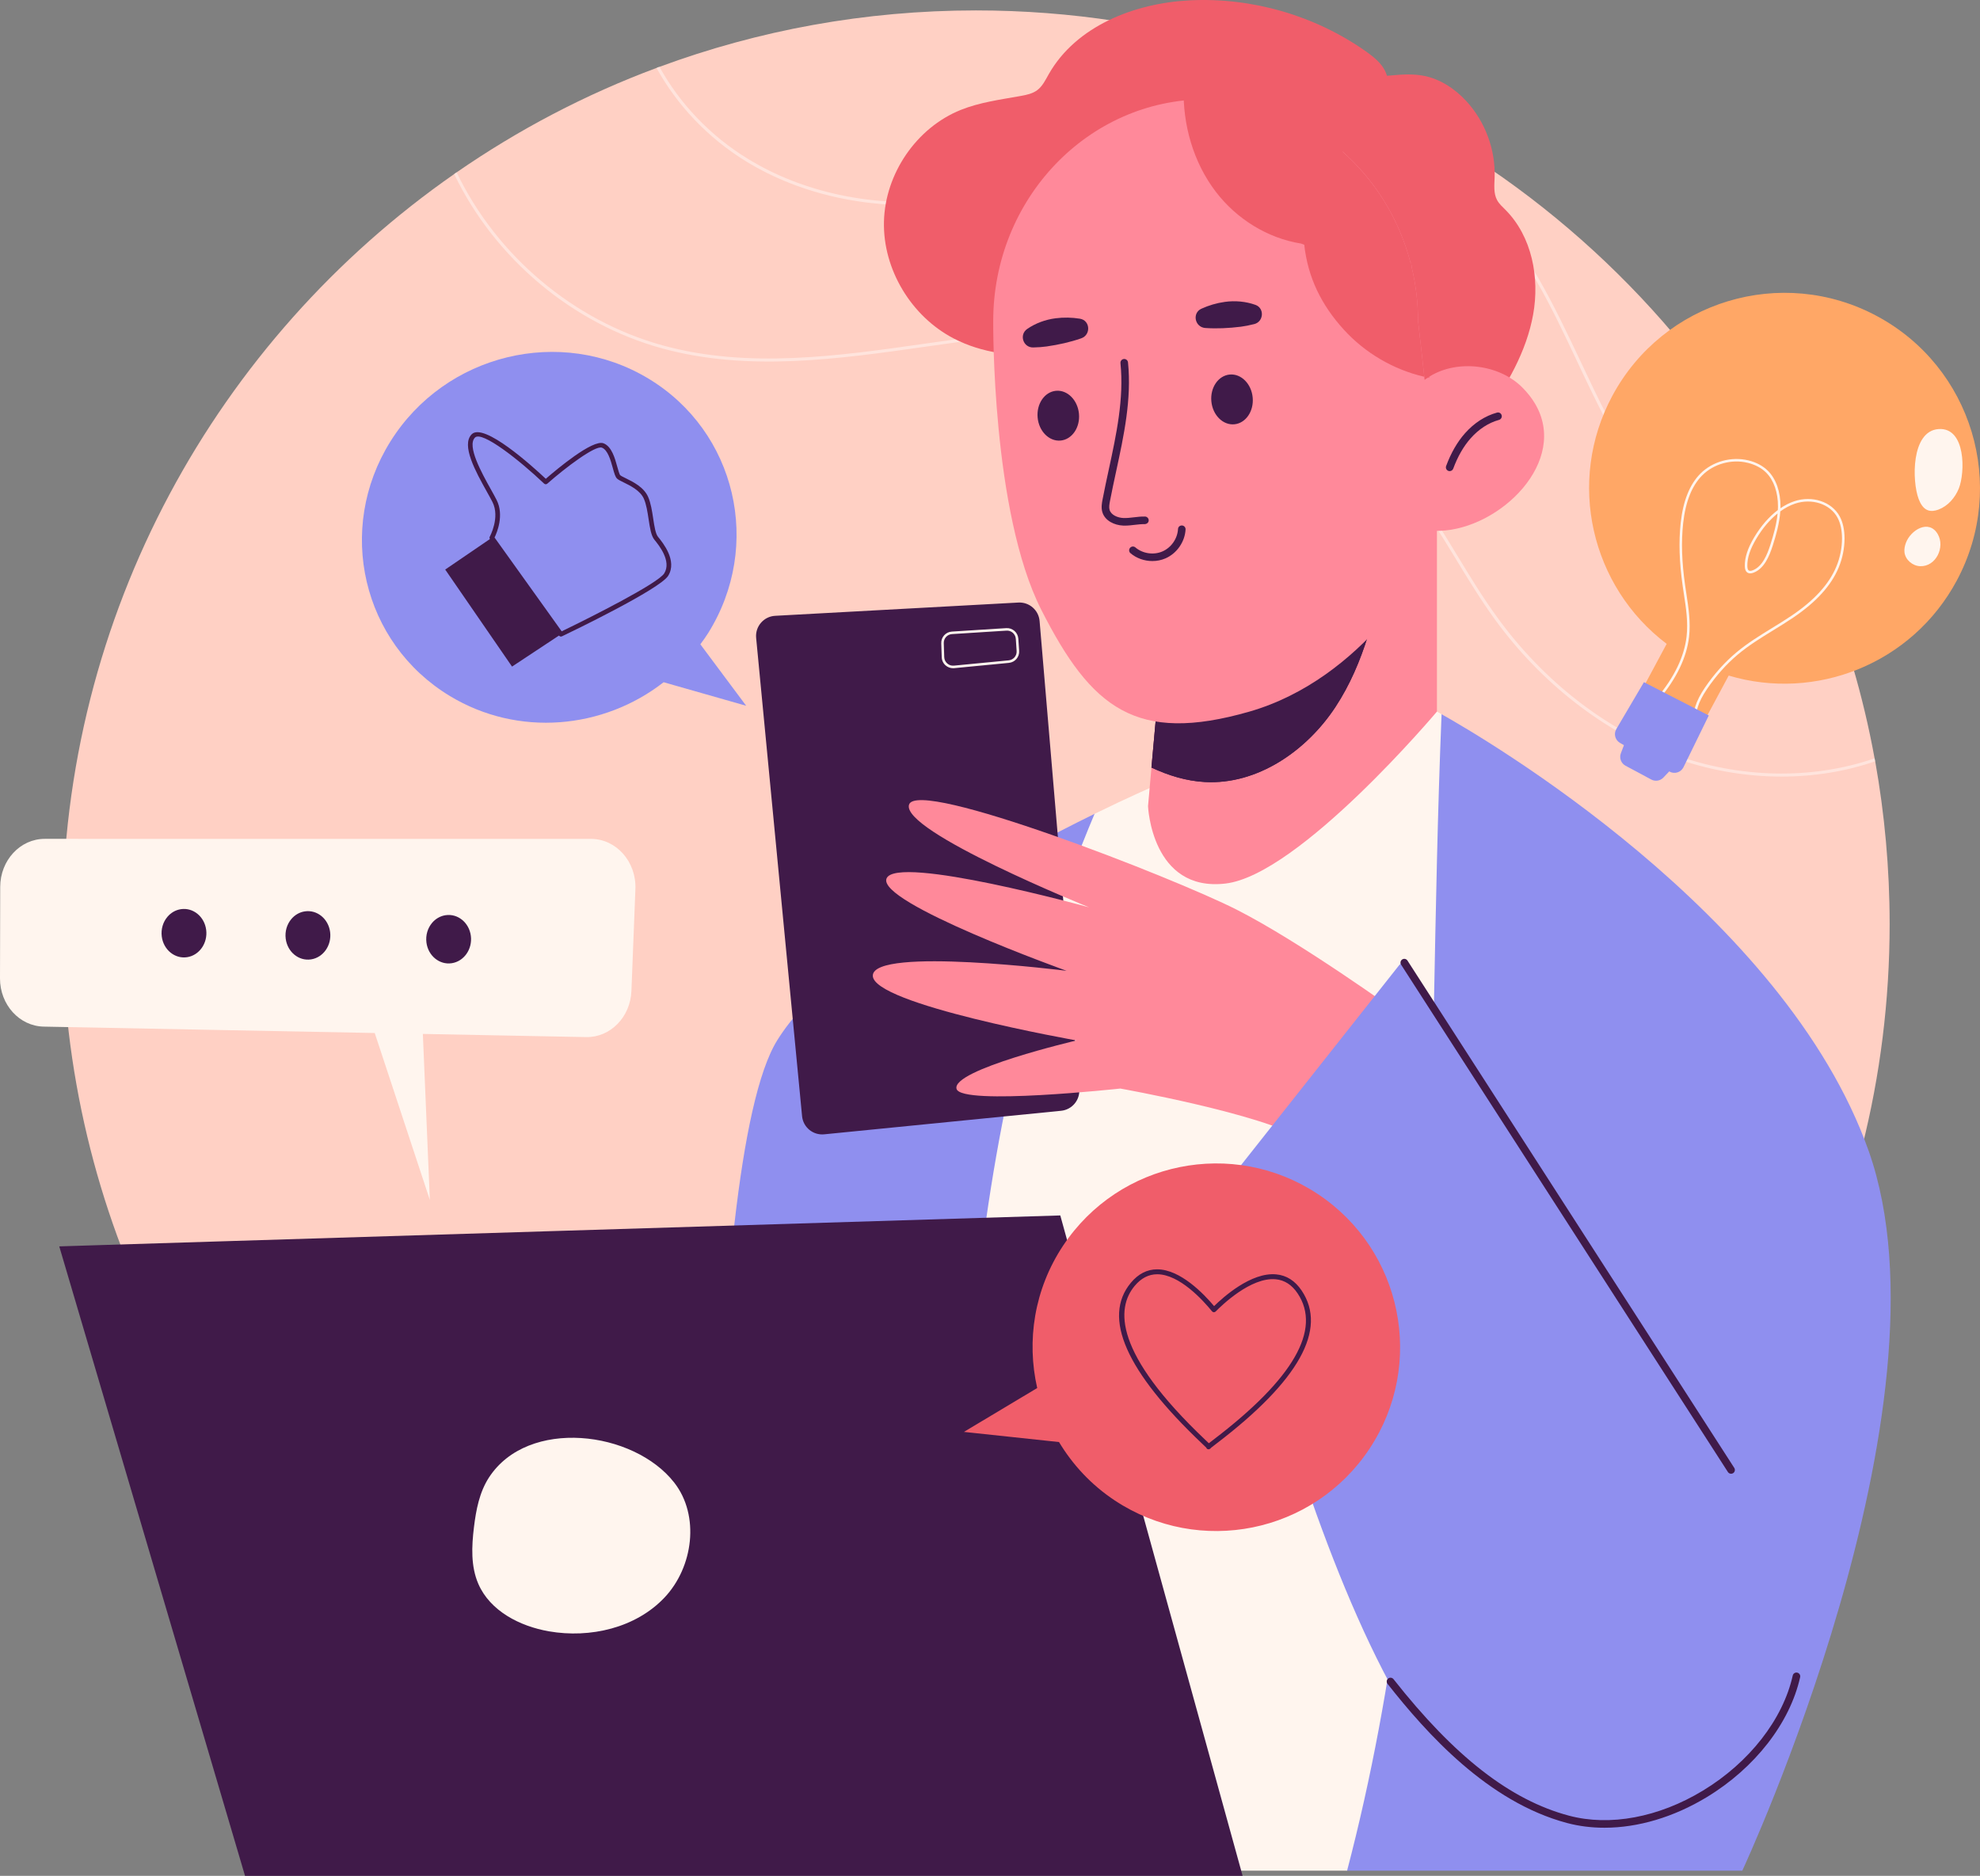 <?xml version="1.0" encoding="UTF-8"?>
<!DOCTYPE svg PUBLIC "-//W3C//DTD SVG 1.1//EN" "http://www.w3.org/Graphics/SVG/1.1/DTD/svg11.dtd">
<!-- Creator: CorelDRAW -->
<svg xmlns="http://www.w3.org/2000/svg" xml:space="preserve" width="127.954mm" height="121.238mm" version="1.1" style="shape-rendering:geometricPrecision; text-rendering:geometricPrecision; image-rendering:optimizeQuality; fill-rule:evenodd; clip-rule:evenodd"
viewBox="0 0 12839.19 12165.24"
 xmlns:xlink="http://www.w3.org/1999/xlink"
 xmlns:xodm="http://www.corel.com/coreldraw/odm/2003">
 <rect x="0" y="0" width="12839.19" height="12165.24" fill="#808080" stroke="none"/>
 <defs>
  <style type="text/css">
   <![CDATA[
    .fil6 {fill:#401A49;fill-rule:nonzero}
    .fil2 {fill:#8F8FEF;fill-rule:nonzero}
    .fil4 {fill:#F05D6A;fill-rule:nonzero}
    .fil5 {fill:#FF899A;fill-rule:nonzero}
    .fil7 {fill:#FFA766;fill-rule:nonzero}
    .fil0 {fill:#FFD0C4;fill-rule:nonzero}
    .fil3 {fill:seashell;fill-rule:nonzero}
    .fil1 {fill:white;fill-rule:nonzero;fill-opacity:0.42}
   ]]>
  </style>
 </defs>
 <g id="Camada_x0020_1">
  <g id="_2856398744176">
   <g>
    <path class="fil0" d="M12253.27 5991.97c0,499.25 -61.91,984.24 -178.6,1446.96 -1.6,7.94 -3.16,15.08 -4.76,22.23 -179.39,703.25 -484.96,1355.69 -890.56,1932.73 0,0 0.79,0 0,0.79 -995.34,1415.23 -2593.93,2375.64 -4421.89,2505.81 -141.26,11.1 -284.15,15.87 -428.6,15.87 -671.5,0 -1316.8,-111.9 -1918.45,-317.5 -959.63,-328.56 -1808.12,-896.06 -2473.25,-1631.87 -357.98,-394.48 -662.77,-837.37 -904.07,-1317.62 -3.95,-6.34 -7.14,-12.69 -9.53,-19.83 -396.08,-794.53 -619.12,-1689.86 -619.12,-2637.57 0,-2013.7 1004.84,-3793.24 2540.72,-4863.18 4.76,-3.95 10.31,-7.94 15.87,-11.1 399.24,-276.21 833.42,-504.83 1296.17,-677.05 6.34,-3.19 12.69,-5.55 19.06,-7.14 639.75,-236.55 1331.08,-365.93 2052.6,-365.93 2470.1,0 4587.77,1512.06 5475.96,3661.48 3.19,6.34 6.34,12.69 7.94,19.86 153.18,372.24 269.08,763.57 342.91,1169.15 1.6,6.34 2.39,12.69 3.95,19.03 61.12,342.12 93.64,694.53 93.64,1054.88z"/>
    <g>
     <path class="fil1" d="M12074.7 7438.96c-1.6,7.94 -3.16,15.08 -4.76,22.23 -644.5,-212.7 -1385.05,-158.73 -1962.09,192.88 -538.94,329.42 -923.11,865.97 -1294.57,1384.28 -422.26,588.96 -858.83,1197.75 -1520.79,1492.21 -253.19,111.93 -531.8,166.7 -811.19,166.7 -442.89,0 -888.19,-137.34 -1238.21,-400.84 -287.34,-216.69 -512.77,-505.59 -730.23,-785.79 -107.95,-139.7 -220.67,-284.15 -338.93,-417.5 -480.22,-540.53 -1063.59,-880.25 -1643.03,-956.45 -573.08,-75.4 -1150.92,130.17 -1497.77,512.74 -3.95,-6.34 -7.14,-12.69 -9.53,-19.83 352.41,-383.37 933.43,-588.96 1509.68,-512.77 584.18,76.99 1172.35,419.1 1654.92,962.79 119.08,134.15 231.77,278.6 340.51,418.31 216.69,279.4 440.52,567.5 726.27,782.64 565.94,426.24 1381.89,519.08 2029.58,231.77 657.22,-292.09 1092.19,-898.52 1512.06,-1485.85 373.04,-519.88 758.8,-1058.05 1300.91,-1389.03 430.2,-261.93 960.43,-370.67 1495.39,-305.58 165.89,19.8 327.01,55.53 481.79,107.12z"/>
     <path class="fil1" d="M12159.6 4937.11c-192.08,66.67 -398.45,99.21 -607.99,99.21 -238.91,0 -481.78,-42.88 -713.58,-128.58 -437.34,-161.13 -843.73,-477.03 -1144.55,-890.58 -92.87,-128.58 -177,-266.68 -257.98,-400.03 -90.48,-148.44 -184.15,-302.42 -290.5,-442.89 -416.71,-549.27 -1047.72,-914.4 -1731.94,-1001.68 -465.14,-59.52 -944.53,9.53 -1408.86,75.4 -567.53,80.95 -1154.07,164.31 -1712.09,11.13 -584.18,-161.13 -1085.82,-585.78 -1346.95,-1130.29 4.76,-3.95 10.31,-7.94 15.87,-11.1 259.54,540.53 757.22,962.79 1336.63,1122.33 553.23,152.39 1138.2,69.06 1704.14,-11.89 465.14,-65.89 946.12,-134.95 1413.65,-74.6 688.97,87.3 1325.53,455.6 1745.43,1008.83 107.16,141.29 200.81,295.28 291.29,444.48 80.98,133.35 164.31,270.66 257.95,398.45 297.63,410.37 700.86,724.68 1134.25,884.2 432.58,159.55 904.07,169.07 1311.25,28.6 1.64,6.33 2.43,12.68 3.99,19.02z"/>
     <path class="fil1" d="M11812.74 3748.92c-28.57,2.39 -57.93,3.19 -86.52,3.19 -52.38,0 -103.99,-3.98 -155.58,-11.13 -560.37,-83.33 -940.58,-601.65 -1160.43,-1022.31 -64.3,-123.03 -125.42,-251.61 -184.15,-376.22 -165.88,-352.41 -338.12,-715.94 -612.77,-995.34 -279.4,-284.95 -651.64,-466.7 -1048.52,-511.17 -480.99,-53.18 -956.45,95.25 -1416.01,239.71 -329.39,102.4 -669.11,209.55 -1013.6,243.66 -473.84,46.83 -934.22,-49.99 -1297.76,-273.05 -247.64,-152.39 -447.67,-364.33 -580.23,-605.63 6.34,-3.19 12.69,-5.55 19.06,-7.14 130.97,237.32 327.8,446.07 571.49,595.31 359.56,221.44 815.95,317.5 1285.04,270.66 342.91,-34.12 681.82,-140.5 1010.42,-242.9 461.15,-145.25 938.98,-294.48 1423.94,-239.71 400.84,44.44 777.85,227.79 1060.41,515.92 277.01,281.76 449.26,647.69 616.73,1000.89 58.73,124.62 119.08,253.19 183.34,376.22 218.28,415.92 593.71,929.45 1146.14,1011.22 75.4,11.13 153.18,14.28 230.98,7.94 3.26,6.38 6.44,12.72 8.01,19.9z"/>
    </g>
   </g>
   <path class="fil2" d="M11297.81 12131.87l-2562.68 0 -875.31 -313.99 -3237.68 313.99c0,0 -83.2,-4584.1 418.7,-5386.81 363.67,-581.84 1472.98,-1180.75 2056.82,-1467.09l454.73 99.21 1747.04 -705.45 48.31 -39.83c265.38,148.76 2223.92,1289.53 2769.73,2832.62 585.2,1655.8 -819.65,4667.35 -819.65,4667.35z"/>
   <path class="fil3" d="M9347.79 4631.88c-103.54,2521.39 24.9,5067.69 -612.64,7499.96l-2476.18 0c-38.02,-1199.77 -57.67,-2403.46 60.3,-3597.31 110.08,-1114.57 342.69,-2225.88 778.43,-3256.59 222.8,-108.77 368.9,-172.33 368.9,-172.33l1851.09 -490.78c-0.03,0.03 10.46,5.92 30.1,17.05z"/>
   <path class="fil4" d="M8855.84 332.27c-329.42,-231.88 -737.31,-350.02 -1139.66,-330.11 -359.31,17.79 -738.62,166.44 -915.93,479.44 -21.08,37.22 -40.22,77.65 -74.52,103.19 -30.69,22.86 -69.67,30.79 -107.34,37.6 -131.02,23.6 -264.69,40.78 -388.25,90.35 -288.03,115.56 -490.78,414.24 -498.14,724.52 -7.39,310.28 177.67,615.56 453.24,758.28 183.1,94.86 396.24,120.29 601.73,103.11 205.49,-17.18 405.35,-74.93 601.33,-139.03 395.55,-129.4 790.22,-290.97 1104.24,-564.05 187.94,-163.44 343.01,-370.51 432.66,-603.8 45.37,-118.01 72.19,-241.22 79.3,-367.43 8.29,-145.93 -25.19,-205.13 -148.67,-292.08z"/>
   <path class="fil4" d="M9020.57 489.23c71.25,-6.69 143.68,-11.28 213.88,2.71 105.69,21.1 199.91,83.85 273.08,162.96 122.47,132.45 190.22,314.07 184.36,494.4 -1.65,50.57 -8.13,104.53 16.17,148.94 13.33,24.34 34.6,43.12 54.16,62.78 171.78,172.68 222.59,439.81 179.23,679.49 -43.33,239.69 -169.09,456.46 -310.65,654.67 -49.36,69.14 -112.93,143.21 -197.86,144.85 -52.28,1.03 -100.54,-26.52 -143.76,-55.91 -320.87,-217.96 -522.93,-572.42 -664.92,-933.4 -72.83,-185.1 -132.61,-374.87 -196.06,-563.29 -49.09,-145.76 -129.27,-301.23 -141.45,-456.46 -25.79,-328.17 509.17,-320.6 733.82,-341.73z"/>
   <g>
    <path class="fil5" d="M9317.66 3309.59l0 1305.25c0,0 -891.8,1059.54 -1371.43,1115.24 -479.63,55.7 -501.9,-501.93 -501.9,-501.93l22.28 -250.3 55.7 -619.86 1018.25 -594.33c0.66,-0.66 0.66,-0.66 1.3,-0.66l775.8 -453.41z"/>
    <g>
     <path class="fil6" d="M8988.05 3622.81c-62.25,334.83 -140.89,676.87 -328.28,961.92 -187.41,285.03 -506.5,505.86 -847.23,486.85 -120.56,-6.56 -236.55,-42.59 -345.99,-93.69l55.7 -619.86 1018.25 -594.33c0.66,-0.66 0.66,-0.66 1.3,-0.66 150.09,-49.17 300.79,-96.98 446.24,-140.23z"/>
    </g>
   </g>
   <path class="fil6" d="M8988.05 3622.81c-62.25,334.83 -140.89,676.87 -328.28,961.92 -187.41,285.03 -506.5,505.86 -847.23,486.85 -120.56,-6.56 -236.55,-42.59 -345.99,-93.69l55.7 -619.86 1018.25 -594.33c150.73,-49.83 301.43,-97.64 447.55,-140.89z"/>
   <path class="fil5" d="M9335.34 3442.62l-22.94 0c-0.66,24.9 -2.63,44.55 -5.89,56.36 -44.55,167.73 -468.51,903.59 -1204.33,1115.87 -735.86,211.65 -1026.11,-22.28 -1349.16,-658.51 -323.68,-635.61 -312.56,-1873.36 -312.56,-1873.36 0,-794.82 616.59,-1438.92 1377.32,-1438.92 117.29,0 231.3,15.71 340.06,44.55 479.63,127.11 859.02,517.64 988.76,1015.62l3.93 -0.66c0,0 1.3,11.79 3.93,31.46 26.2,110.74 40.62,226.7 40.62,345.96 12.45,108.77 26.87,233.29 40.62,362.33 0.66,6.56 1.3,13.76 1.97,20.31 7.22,-5.23 13.76,-10.49 21.63,-14.42 3.93,-3.26 8.52,-6.56 13.08,-9.18 183.48,-111.4 452.79,-76.01 601.52,75.35 32.1,32.76 58.33,66.19 78.64,100.25 224.79,374.87 -224.72,814.55 -617.21,827z"/>
   <path class="fil6" d="M9400.33 3055.4c-2.81,0 -5.71,-0.48 -8.5,-1.54 -12.71,-4.7 -19.23,-18.85 -14.52,-31.57 31.25,-84.45 72.3,-155.79 122,-211.99 59.04,-66.85 130.94,-113.34 207.91,-134.52 13.28,-3.69 26.63,4.08 30.18,17.18 3.61,13.06 -4.08,26.57 -17.21,30.18 -67.7,18.61 -131.39,60 -184.09,119.68 -45.69,51.67 -83.6,117.77 -112.72,196.46 -3.66,10.01 -13.06,16.11 -23.05,16.11z"/>
   <g>
    <path class="fil6" d="M7854.98 2602.86c8.34,89.09 75.08,155.71 149.07,148.78 73.99,-6.93 127.22,-84.77 118.86,-173.87 -8.34,-89.09 -75.08,-155.71 -149.07,-148.78 -73.99,6.95 -127.22,84.77 -118.86,173.87z"/>
    <path class="fil6" d="M6728.48 2708.33c8.34,89.09 75.08,155.71 149.07,148.78 73.99,-6.93 127.22,-84.77 118.86,-173.87 -8.37,-89.1 -75.08,-155.71 -149.07,-148.78 -73.98,6.96 -127.18,84.81 -118.86,173.87z"/>
   </g>
   <path class="fil6" d="M7293.98 3408.77c-3.87,0 -7.81,-0.11 -11.71,-0.26 -54.91,-2.39 -117.74,-30.53 -134.39,-88.09 -8.36,-28.97 -2.66,-58.91 1.54,-80.82 12.34,-64.59 26.31,-129.27 40.3,-194.02 48.88,-226.25 99.43,-460.2 75.85,-690.48 -1.4,-13.52 8.44,-25.6 21.92,-26.95 13.44,-1.35 25.6,8.44 26.95,21.92 24.37,238.06 -27,475.89 -76.7,705.88 -13.89,64.33 -27.77,128.63 -40.07,192.85 -4.22,22.04 -7.32,41.6 -2.6,57.93 9.79,33.93 53.18,51.08 89.31,52.65 22.41,0.93 44.63,-1.68 68.33,-4.49 23.28,-2.76 47.18,-5.63 72.06,-4.94 13.54,0.37 24.26,11.68 23.89,25.25 -0.37,13.54 -11.02,22.7 -25.25,23.89 -20.95,-0.4 -42.34,1.92 -64.91,4.6 -20.94,2.54 -42.47,5.09 -64.53,5.09z"/>
   <path class="fil6" d="M8133.32 2101.69c61.14,-15.42 67.28,-103.06 7.94,-124.4 -62.73,-22.57 -132.29,-28.75 -198.56,-19.52 -54.4,7.57 -104.66,22.73 -152.1,44.26 -62.23,28.23 -42.72,120.5 25.46,125.13 75.14,5.07 150.37,1.46 229.96,-8.31 25.17,-3.11 55.83,-9.22 87.3,-17.16z"/>
   <path class="fil6" d="M6700.03 2253.34c-65.63,1.43 -93.06,-83.15 -38.89,-120.27 53.86,-36.93 117.98,-60.4 182.94,-68.81 54.46,-7.03 106.93,-5.68 158.39,2.55 67.49,10.84 72.98,104.98 8.44,127.4 -71.15,24.69 -144.66,41.07 -224.02,52.65 -24.59,3.61 -55.08,5.79 -86.86,6.48z"/>
   <path class="fil6" d="M7472.41 3638.52c-51.26,0 -102.59,-17.58 -141.87,-50.89 -10.36,-8.76 -11.6,-24.26 -2.81,-34.62 8.71,-10.36 24.24,-11.68 34.62,-2.81 47.49,40.3 117.95,50.84 175.12,26.1 57.22,-24.63 97.88,-83.02 101.24,-145.28 0.74,-13.54 11.18,-23.76 25.86,-23.2 13.54,0.71 23.92,12.32 23.2,25.86 -4.32,80.44 -56.92,155.89 -130.84,187.75 -26.68,11.52 -55.57,17.09 -84.51,17.09z"/>
   <path class="fil4" d="M9272.44 2440.09c-1.97,3.26 -4.6,7.19 -7.19,10.49 -1.97,-0.66 -3.93,-0.66 -5.89,-1.3 3.9,-3.29 8.5,-6.55 13.08,-9.18z"/>
   <path class="fil4" d="M9195.11 2081.01c0,-119.26 -14.42,-235.22 -40.62,-345.96 -2.63,-19.68 -3.93,-31.46 -3.93,-31.46l-3.93 0.66c-74.31,-285.29 -230.85,-534.98 -440.92,-720.41 3.42,-54.3 2.6,-108.72 -7.94,-161.97 -38.42,-193.99 -201.54,-351.09 -391.43,-406.25 -189.91,-55.14 -459.02,56.49 -631.06,153.98 -6.18,239.34 62.81,482.82 207.93,673.25 134.23,176.18 335.44,302.21 553.63,336.72 6.93,2.29 13.41,5.5 20.52,7.39 23.58,213.61 111.4,391.17 256.19,550.41 138.24,152.02 323.05,260.13 522.24,306 -13.8,-129.11 -28.22,-253.59 -40.67,-362.37z"/>
   <path class="fil6" d="M384.25 8083.2l1204.55 4082.04 6468.83 -0.01 -1182.24 -4282.8c0,0 -6513.44,200.76 -6491.13,200.76z"/>
   <path class="fil3" d="M3170.74 9581.83c-61.94,95.28 -83.87,210.67 -97.56,323.47 -14.97,123.19 -20.81,252.82 28.57,366.67 76.35,175.89 269.13,274.84 458.05,307.68 267.24,46.44 563.45,-22.15 749.52,-219.45 186.08,-197.33 229.7,-530.45 63.14,-744.54 -262.85,-337.87 -948.76,-422.91 -1201.72,-33.84z"/>
   <g>
    <path class="fil6" d="M4903.17 4137.09l297.83 3101.43c6.93,72.22 71.2,125.05 143.42,117.88l1536.28 -152.68c71.28,-7.08 123.66,-70.09 117.64,-141.48l-257.18 -3034.77c-5.97,-70.59 -66.98,-123.64 -137.74,-119.79l-1576.92 86.02c-74.38,4.08 -130.43,69.24 -123.32,143.39z"/>
    <path class="fil3" d="M6180.04 4333.49c-17.87,0 -34.86,-6.4 -48.48,-18.34 -15.45,-13.54 -24.34,-32.34 -25.01,-52.89l-3.05 -90.27c-1.35,-40.15 28.94,-73.51 69.01,-76.06l352.57 -22.36c40.57,-2.63 75.56,28.23 78.22,68.62l5.26 78.45c2.68,40.04 -26.52,74.41 -66.48,78.3l-354.75 34.25c-2.47,0.17 -4.88,0.3 -7.29,0.3zm-6.53 -221.25c-31.15,1.97 -54.69,27.99 -53.65,59.2l3.03 90.27c0.58,15.95 7.49,30.55 19.52,41.12 12.05,10.62 27.63,15.69 43.33,13.99l354.75 -34.25c31.09,-3 53.81,-29.71 51.72,-60.85l-5.23 -78.45c-2.15,-31.41 -28.99,-55.67 -60.85,-53.36l-352.61 22.33z"/>
   </g>
   <path class="fil5" d="M9064.17 6565.43c0,0 -632.26,-456.67 -1045.65,-666.29 -413.42,-209.63 -2067.01,-853.44 -2123.75,-681.24 -56.73,172.2 1167.25,666.27 1167.25,666.27 0,0 -1248.29,-344.36 -1313.16,-187.17 -64.86,157.23 1167.25,598.91 1167.25,598.91 0,0 -1248.29,-157.23 -1256.39,29.95 -8.1,187.17 1321.25,421.73 1321.25,421.73 0,0 -814.73,190.62 -778.17,314.42 32.42,109.8 1061.87,-2.5 1061.87,-2.5 0,0 924.09,164.71 1183.46,329.39l616.04 -823.48z"/>
   <g>
    <path class="fil2" d="M9089.29 6242.94l2810.59 4182.44c0,0 -719.37,1622.77 -1923.92,1455.49 -1204.55,-167.28 -2041.02,-4182.42 -2041.02,-4182.42l1137.62 -1438.76 16.73 -16.75zm0 0l0 0 0 0z"/>
   </g>
   <path class="fil6" d="M10403.69 11853.37c-83.71,0 -165.1,-10.14 -242.55,-30.74 -513.51,-136.76 -910.04,-580.57 -1163.67,-902.45 -8.42,-10.65 -6.56,-26.1 4.08,-34.52 10.65,-8.36 26.15,-6.61 34.52,4.08 396.13,502.86 757.65,784.17 1137.73,885.38 265.32,70.62 581.84,11.44 868.6,-162.4 300.91,-182.44 518.69,-461.55 582.57,-746.6 2.97,-13.31 16.17,-21.61 29.34,-18.58 13.25,2.97 21.58,16.08 18.58,29.34 -66.72,297.83 -292.91,588.64 -604.99,777.88 -215.13,130.43 -447.17,198.62 -664.21,198.62z"/>
   <path class="fil6" d="M11225.14 9557.66c-8.1,0 -16,-3.98 -20.68,-11.26l-2119.1 -3290.14c-7.36,-11.42 -4.06,-26.63 7.36,-33.99 11.39,-7.41 26.63,-4.01 33.99,7.36l2119.1 3290.14c7.36,11.42 4.03,26.63 -7.36,33.99 -4.14,2.66 -8.74,3.9 -13.31,3.9z"/>
   <g>
    <path class="fil7" d="M12688.49 3765.4c330.77,-616.81 98.9,-1384.97 -517.92,-1715.75 -616.81,-330.77 -1384.97,-98.9 -1715.75,517.92 -299.1,557.74 -136.97,1238.08 352.59,1608.06l-237.22 442.33 398.08 213.48 241.43 -450.21c564.87,168.94 1189.31,-76.03 1478.78,-615.82z"/>
    <path class="fil3" d="M10987.11 4685.19c-14.6,-62.78 7.7,-136.62 68.2,-225.72 59.6,-87.8 127.78,-164.18 202.62,-227.04 72.67,-61.01 153.69,-110.79 232.04,-158.92 42.59,-26.15 86.61,-53.2 128.71,-81.69 147,-99.53 241.51,-203.41 288.95,-317.55 24,-57.8 36.66,-120.74 36.66,-182.1 0,-53.57 -9.74,-98.98 -28.99,-134.95 -47.63,-88.96 -166.46,-127.89 -276.42,-90.64 -32.31,10.94 -64.09,27.82 -94.7,49.94 -5.23,75.98 -26.28,150.93 -48.75,221.25 -21.92,68.78 -55.99,151.03 -125.37,176.52 -16.57,6.05 -29.97,5.6 -39.93,-1.32 -10.39,-7.24 -15.63,-20.76 -16.06,-41.26 -1.01,-56.23 18.34,-115.75 61.01,-187.36 43.97,-73.75 96.43,-133.84 153.24,-176.44 0.4,-7.62 0.64,-15.24 0.71,-22.89 0.82,-90.69 -27.05,-170.84 -76.46,-219.98 -30.08,-29.92 -71.39,-51.88 -119.42,-63.51 -104.87,-25.54 -221.12,6.53 -295.78,81.9 -66.3,66.8 -107.63,170.6 -122.82,308.6 -13.46,122.31 -9.29,251.98 13.11,408.08 2.44,17.05 5.07,34.15 7.7,51.23 13.89,90.82 28.28,184.75 17.23,279.4 -15.53,132.82 -80.62,268.6 -193.57,403.57l-12.58 -10.49c110.87,-132.5 174.75,-265.4 189.91,-395 10.78,-92.45 -3.4,-185.28 -17.15,-275.02 -2.63,-17.13 -5.23,-34.25 -7.7,-51.38 -22.31,-155.36 -26.57,-290.18 -13.16,-412.17 15.58,-141.77 58.43,-248.9 127.43,-318.4 78.67,-79.25 200.97,-112.97 311.31,-86.25 50.92,12.32 94.86,35.76 127.09,67.8 52.49,52.25 82.09,136.73 81.3,231.77 -0.03,3.53 -0.11,7.11 -0.21,10.65 28.68,-19.46 58.3,-34.54 88.41,-44.76 117.37,-39.8 244.78,2.44 296.1,98.45 20.55,38.36 30.99,86.39 30.99,142.7 0,63.48 -13.14,128.63 -37.94,188.36 -48.67,117.19 -145.14,223.46 -294.88,324.83 -42.42,28.73 -86.61,55.86 -129.32,82.14 -77.85,47.79 -158.31,97.25 -230.07,157.46 -73.72,61.91 -140.89,137.18 -199.65,223.7 -57.8,85.09 -79.33,154.7 -65.81,212.77l-15.99 3.72zm539.55 -1355.32c-50.68,40.65 -97.59,95.92 -137.47,162.86 -41.04,68.86 -59.68,125.63 -58.67,178.67 0.32,14.87 3.26,24.1 9.05,28.15 6.56,4.6 17.13,2.26 24.87,-0.64 62.7,-23.02 94.62,-100.86 115.43,-166.12 20.65,-64.83 40.14,-133.52 46.78,-202.91z"/>
    <g>
     <path class="fil2" d="M10659.97 4424.05l420.45 215.98 -163.89 335.41c-16.7,34.15 -58.83,46.99 -91.72,27.93l-320.15 -185.55c-31.46,-18.24 -42.05,-58.59 -23.6,-89.95l178.91 -303.82z"/>
     <path class="fil2" d="M10536.49 4816.61l-26.02 68.33c-11.73,30.79 1.24,65.49 30.26,81.06l166.81 89.46c26.05,13.97 58.2,8.76 78.53,-12.69l63.98 -67.51 -313.56 -158.65z"/>
    </g>
    <g>
     <path class="fil3" d="M12441.23 3235.73c11.47,30.16 28.81,61.51 58.96,73.04 22.28,8.52 47.52,4.38 69.83,-4.03 60.91,-22.97 107.26,-76.3 131.74,-136.62 41.34,-101.98 46.81,-398.13 -131.29,-385.56 -179.23,12.65 -172.41,339.63 -129.24,453.17z"/>
     <path class="fil3" d="M12358.88 3520.07c-7.41,19.78 -11.87,41.07 -9.34,62.04 5.87,48.93 52.62,88.06 101.87,89.79 102.35,3.56 162.53,-123.48 114.03,-207.61 -57.36,-99.45 -175.47,-27.37 -206.55,55.78z"/>
    </g>
   </g>
   <g>
    <path class="fil4" d="M8545.22 7743.69c-548.71,-363.64 -1288.31,-213.59 -1651.95,335.15 -187.46,282.87 -237.4,616.25 -167.58,922.92l-475.25 284.52 616.62 65.81c88.43,146.92 208.88,277.62 361.33,378.67 548.71,363.61 1288.31,213.59 1651.92,-335.15 363.67,-548.71 213.65,-1288.31 -335.09,-1651.92z"/>
    <path class="fil6" d="M7836.69 9399.22c-2.26,0 -4.6,-0.56 -6.9,-1.54 -3.98,-1.73 -6.61,-5.23 -7.86,-9.32 -5.42,-5.55 -15.18,-14.81 -28.38,-27.29 -492.24,-466.91 -647.21,-817.44 -460.57,-1041.88 48.13,-57.88 105.48,-87.22 170.52,-87.22 0.34,0 0.71,0 1.08,0 148.91,0.74 299.95,157.39 368.17,238.51 58.49,-57.24 239.98,-221.39 402.9,-205.83 66.85,6.18 122.42,41.63 165.08,105.32l0 0c168.1,251 -18.08,585 -553.41,992.76 -16.62,12.63 -28.6,21.71 -34.6,26.81 -1.92,3.37 -4.73,6.18 -8.13,7.39 -0.26,0.11 -0.58,0.16 -0.85,0.26 -2.17,1.38 -4.56,2.03 -7.07,2.03zm-333.22 -1135.26c-55.06,0 -104.15,25.46 -145.97,75.69 -119.55,143.79 -137.1,433.65 458.02,998.13 9.42,8.95 17.21,16.33 23.05,22.07 6.9,-5.52 16.65,-12.9 29.36,-22.6 519.43,-395.63 703.2,-715.1 546.19,-949.47l0 0c-37.04,-55.3 -84.61,-86.02 -141.42,-91.25 -161.55,-15.63 -352.99,171.34 -389.63,208.86 -3.24,3.24 -7.46,4.99 -12.16,4.81 -4.57,-0.21 -8.81,-2.34 -11.68,-5.89 -58.67,-72.03 -210.69,-239.63 -354.85,-240.35 -0.28,0 -0.59,0 -0.91,0z"/>
   </g>
   <g>
    <path class="fil2" d="M4205.36 2455.62c-568.76,-343.46 -1318.09,-161.07 -1673.66,407.37 -355.57,568.44 -182.76,1307.67 386,1651.13 443.02,267.53 994.81,214.78 1385.5,-89.69l535.43 152.66 -297.26 -398.66c17.1,-23.47 34.38,-46.73 49.99,-71.68 355.57,-568.45 182.76,-1307.7 -386,-1651.13z"/>
    <g>
     <path class="fil6" d="M3637.33 4128.3c-4.73,0 -9.32,-2.26 -12.21,-6.29l-448.01 -625.99c-3.4,-4.7 -3.74,-10.97 -0.95,-16.03 0.69,-1.22 67.59,-124.48 17.23,-224.2 -9.77,-19.31 -22.83,-42.72 -37.28,-68.62 -70.59,-126.69 -167.31,-300.21 -97.51,-370.72 78.06,-78.9 394.59,207.88 480.56,288.71 68.78,-59.84 303.42,-257.29 374.4,-230.2 52.81,20.13 73.88,96.66 89.28,152.55 5.76,20.89 13.62,49.49 19.09,54.4 5.52,4.97 20.39,12.21 36.08,19.91 46.49,22.78 116.71,57.15 144.56,120.37 17.84,40.36 25.6,91.56 33.1,141.13 7.65,50.36 14.87,97.99 31.15,117.98 31.28,38.39 126.53,155.28 65.89,253.03 -53.78,86.54 -624.03,361.46 -688.86,392.53 -2.09,0.98 -4.29,1.46 -6.52,1.46zm-430.44 -642.32l435.32 608.26c181.86,-87.56 624.22,-310.25 664.95,-375.77 49.33,-79.51 -35.73,-183.88 -63.69,-218.17 -21.45,-26.34 -28.91,-75.53 -37.54,-132.48 -7.22,-47.57 -14.71,-96.77 -30.88,-133.48 -23.44,-53.12 -87.74,-84.61 -130.27,-105.45 -19.2,-9.4 -34.3,-16.78 -42.96,-24.53 -11.5,-10.33 -17.84,-31.75 -28.01,-68.78 -13.68,-49.7 -32.44,-117.74 -70.96,-132.45 -42.96,-15.69 -232.83,126.8 -354.14,233.71 -5.87,5.1 -14.63,4.94 -20.31,-0.4 -159.16,-151.33 -403.22,-344.1 -448.44,-298.76 -53.89,54.43 43.99,229.99 102.45,334.91 14.63,26.31 27.91,50.1 37.78,69.72 50.03,98.89 2.27,211.83 -13.32,243.69z"/>
     <polygon class="fil6" points="3189.32,3487.28 2886.98,3693.72 3320.23,4322.98 3637.33,4113.27 "/>
    </g>
   </g>
   <g>
    <path class="fil3" d="M0.01 6345.05l1.35 -593.47c0.4,-172.12 129.53,-311.39 288.69,-311.39l3541.85 0.26c164.2,0 295.33,147.93 288.4,325.36l-25.86 661.06c-6.61,169.28 -136.92,301.94 -293.58,298.91l-1058.87 -20.44 45.37 1076.71 -357.48 -1082.71 -2146.32 -41.42c-157.74,-3.02 -283.98,-142.32 -283.58,-312.87z"/>
    <g>
     <path class="fil6" d="M2801.71 5985.18c-27.99,33.26 -42.64,79.25 -36.5,127.3 10.97,85.99 84.32,146.1 163.86,134.23 79.54,-11.87 135.11,-91.17 124.14,-177.18 -10.97,-85.99 -84.32,-146.1 -163.86,-134.23 -35.1,5.22 -65.55,23.59 -87.64,49.88z"/>
     <path class="fil6" d="M1889.17 5960.35c-28.01,33.29 -42.64,79.25 -36.5,127.3 10.97,85.99 84.32,146.1 163.86,134.26 79.51,-11.87 135.11,-91.19 124.14,-177.18 -10.97,-85.99 -84.32,-146.1 -163.86,-134.23 -35.1,5.2 -65.52,23.56 -87.64,49.85z"/>
     <path class="fil6" d="M1085.46 5946.13c-28.01,33.29 -42.64,79.25 -36.5,127.3 10.97,85.99 84.35,146.1 163.86,134.23 79.54,-11.87 135.11,-91.19 124.14,-177.18 -10.97,-85.99 -84.35,-146.1 -163.86,-134.23 -35.13,5.22 -65.55,23.59 -87.64,49.88z"/>
    </g>
   </g>
  </g>
 </g>
</svg>
